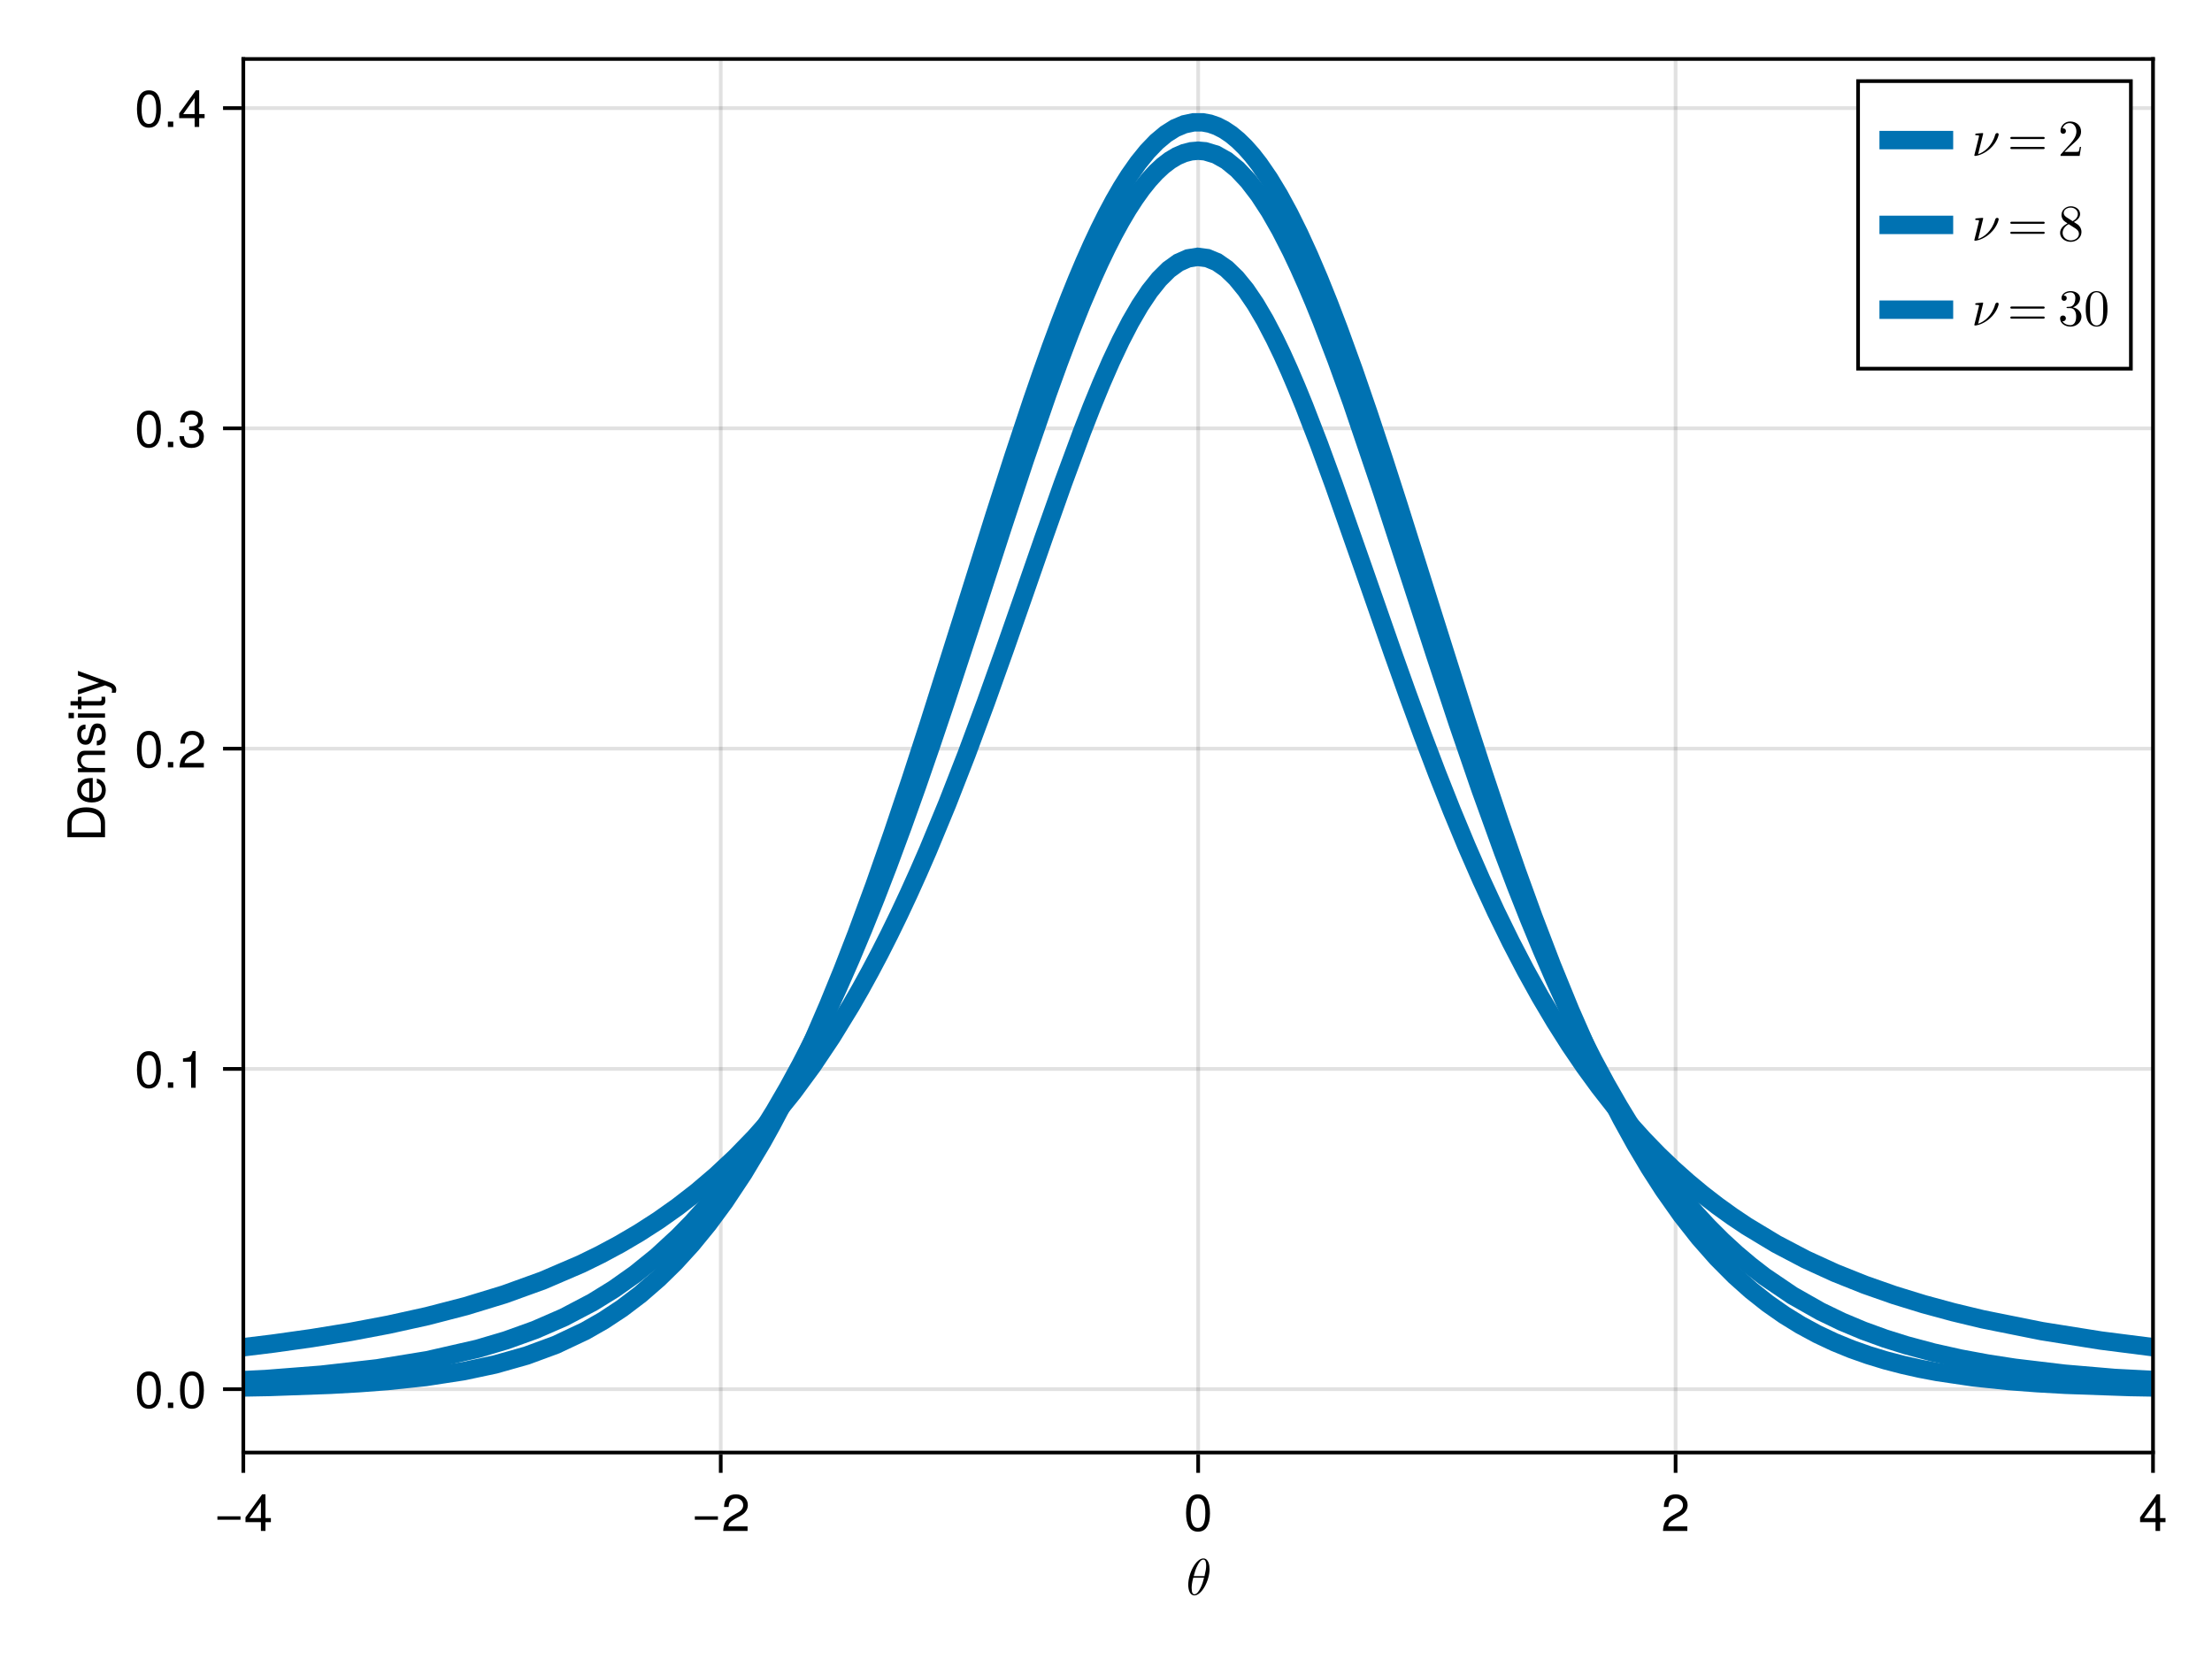 <?xml version="1.0" encoding="UTF-8"?>
<svg xmlns="http://www.w3.org/2000/svg" xmlns:xlink="http://www.w3.org/1999/xlink" width="600" height="450" viewBox="0 0 600 450">
<defs>
<g>
<g id="glyph-0-0-d697e5e2">
<path d="M 6.375 -7 C 6.375 -7.922 6.125 -9.875 4.688 -9.875 C 2.75 -9.875 0.594 -5.922 0.594 -2.719 C 0.594 -1.406 1 0.156 2.266 0.156 C 4.234 0.156 6.375 -3.859 6.375 -7 Z M 5.453 -7.875 C 5.453 -7.188 5.328 -6.469 5 -5.078 L 2.078 -5.078 C 2.312 -5.984 2.594 -7.094 3.156 -8.094 C 3.531 -8.781 4.047 -9.562 4.672 -9.562 C 5.359 -9.562 5.453 -8.672 5.453 -7.875 Z M 4.875 -4.641 C 4.719 -3.984 4.422 -2.797 3.891 -1.797 C 3.406 -0.844 2.875 -0.156 2.266 -0.156 C 1.812 -0.156 1.516 -0.562 1.516 -1.859 C 1.516 -2.453 1.594 -3.266 1.953 -4.641 Z M 4.875 -4.641 "/>
</g>
<g id="glyph-1-0-d697e5e2">
<path d="M 7.219 -3.031 C 7.219 -3.031 0.953 -3.031 0.953 -3.031 C 0.953 -3.031 0.953 -3.969 0.953 -3.969 C 0.953 -3.969 7.219 -3.969 7.219 -3.969 C 7.219 -3.969 7.219 -3.031 7.219 -3.031 Z M 7.219 -3.031 "/>
</g>
<g id="glyph-2-0-d697e5e2">
<path d="M 7.281 -2.375 C 7.281 -2.375 5.812 -2.375 5.812 -2.375 C 5.812 -2.375 5.812 0 5.812 0 C 5.812 0 4.578 0 4.578 0 C 4.578 0 4.578 -2.375 4.578 -2.375 C 4.578 -2.375 0.391 -2.375 0.391 -2.375 C 0.391 -2.375 0.391 -3.688 0.391 -3.688 C 0.391 -3.688 4.906 -9.922 4.906 -9.922 C 4.906 -9.922 5.812 -9.922 5.812 -9.922 C 5.812 -9.922 5.812 -3.484 5.812 -3.484 C 5.812 -3.484 7.281 -3.484 7.281 -3.484 C 7.281 -3.484 7.281 -2.375 7.281 -2.375 Z M 4.578 -3.484 C 4.578 -3.484 4.578 -7.828 4.578 -7.828 C 4.578 -7.828 1.469 -3.484 1.469 -3.484 C 1.469 -3.484 4.578 -3.484 4.578 -3.484 Z M 4.578 -3.484 "/>
</g>
<g id="glyph-2-1-d697e5e2">
<path d="M 7.156 -7.016 C 7.156 -5.797 6.438 -4.766 5.047 -4.016 C 5.047 -4.016 3.656 -3.266 3.656 -3.266 C 2.438 -2.547 1.984 -2.031 1.859 -1.219 C 1.859 -1.219 7.078 -1.219 7.078 -1.219 C 7.078 -1.219 7.078 0 7.078 0 C 7.078 0 0.469 0 0.469 0 C 0.594 -2.188 1.188 -3.125 3.266 -4.297 C 3.266 -4.297 4.547 -5.031 4.547 -5.031 C 5.438 -5.531 5.891 -6.203 5.891 -6.984 C 5.891 -8.047 5.047 -8.844 3.938 -8.844 C 2.719 -8.844 2.031 -8.141 1.938 -6.484 C 1.938 -6.484 0.703 -6.484 0.703 -6.484 C 0.766 -8.891 1.953 -9.922 3.969 -9.922 C 5.859 -9.922 7.156 -8.688 7.156 -7.016 Z M 7.156 -7.016 "/>
</g>
<g id="glyph-3-0-d697e5e2">
<path d="M 7.219 -3.031 C 7.219 -3.031 0.953 -3.031 0.953 -3.031 C 0.953 -3.031 0.953 -3.969 0.953 -3.969 C 0.953 -3.969 7.219 -3.969 7.219 -3.969 C 7.219 -3.969 7.219 -3.031 7.219 -3.031 Z M 7.219 -3.031 "/>
</g>
<g id="glyph-3-1-d697e5e2">
<path d="M 7.094 -4.781 C 7.094 -1.516 5.953 0.203 3.844 0.203 C 1.719 0.203 0.609 -1.516 0.609 -4.859 C 0.609 -8.188 1.703 -9.922 3.844 -9.922 C 6 -9.922 7.094 -8.219 7.094 -4.781 Z M 5.844 -4.891 C 5.844 -7.547 5.188 -8.828 3.844 -8.828 C 2.516 -8.828 1.859 -7.562 1.859 -4.844 C 1.859 -2.125 2.516 -0.812 3.828 -0.812 C 5.188 -0.812 5.844 -2.078 5.844 -4.891 Z M 5.844 -4.891 "/>
</g>
<g id="glyph-3-2-d697e5e2">
<path d="M 7.156 -7.016 C 7.156 -5.797 6.438 -4.766 5.047 -4.016 C 5.047 -4.016 3.656 -3.266 3.656 -3.266 C 2.438 -2.547 1.984 -2.031 1.859 -1.219 C 1.859 -1.219 7.078 -1.219 7.078 -1.219 C 7.078 -1.219 7.078 0 7.078 0 C 7.078 0 0.469 0 0.469 0 C 0.594 -2.188 1.188 -3.125 3.266 -4.297 C 3.266 -4.297 4.547 -5.031 4.547 -5.031 C 5.438 -5.531 5.891 -6.203 5.891 -6.984 C 5.891 -8.047 5.047 -8.844 3.938 -8.844 C 2.719 -8.844 2.031 -8.141 1.938 -6.484 C 1.938 -6.484 0.703 -6.484 0.703 -6.484 C 0.766 -8.891 1.953 -9.922 3.969 -9.922 C 5.859 -9.922 7.156 -8.688 7.156 -7.016 Z M 7.156 -7.016 "/>
</g>
<g id="glyph-4-0-d697e5e2">
<path d="M 7.281 -2.375 C 7.281 -2.375 5.812 -2.375 5.812 -2.375 C 5.812 -2.375 5.812 0 5.812 0 C 5.812 0 4.578 0 4.578 0 C 4.578 0 4.578 -2.375 4.578 -2.375 C 4.578 -2.375 0.391 -2.375 0.391 -2.375 C 0.391 -2.375 0.391 -3.688 0.391 -3.688 C 0.391 -3.688 4.906 -9.922 4.906 -9.922 C 4.906 -9.922 5.812 -9.922 5.812 -9.922 C 5.812 -9.922 5.812 -3.484 5.812 -3.484 C 5.812 -3.484 7.281 -3.484 7.281 -3.484 C 7.281 -3.484 7.281 -2.375 7.281 -2.375 Z M 4.578 -3.484 C 4.578 -3.484 4.578 -7.828 4.578 -7.828 C 4.578 -7.828 1.469 -3.484 1.469 -3.484 C 1.469 -3.484 4.578 -3.484 4.578 -3.484 Z M 4.578 -3.484 "/>
</g>
<g id="glyph-5-0-d697e5e2">
<path d="M -5.109 -9.344 C -1.938 -9.344 0 -7.75 0 -5.188 C 0 -5.188 0 -1.25 0 -1.25 C 0 -1.25 -10.203 -1.25 -10.203 -1.25 C -10.203 -1.25 -10.203 -5.188 -10.203 -5.188 C -10.203 -7.766 -8.281 -9.344 -5.109 -9.344 Z M -5.094 -8.031 C -7.703 -8.031 -9.062 -6.969 -9.062 -4.953 C -9.062 -4.953 -9.062 -2.547 -9.062 -2.547 C -9.062 -2.547 -1.141 -2.547 -1.141 -2.547 C -1.141 -2.547 -1.141 -4.953 -1.141 -4.953 C -1.141 -6.969 -2.516 -8.031 -5.094 -8.031 Z M -5.094 -8.031 "/>
</g>
<g id="glyph-6-0-d697e5e2">
<path d="M -3.328 -7.188 C -3.328 -7.188 -3.328 -1.781 -3.328 -1.781 C -1.656 -1.812 -0.875 -2.719 -0.875 -3.938 C -0.875 -4.875 -1.266 -5.531 -2.219 -5.859 C -2.219 -5.859 -2.219 -7.031 -2.219 -7.031 C -0.734 -6.734 0.203 -5.578 0.203 -3.891 C 0.203 -1.828 -1.219 -0.562 -3.625 -0.562 C -6.031 -0.562 -7.547 -1.875 -7.547 -3.922 C -7.547 -5.297 -6.812 -6.406 -5.609 -6.891 C -5.062 -7.094 -4.391 -7.188 -3.328 -7.188 Z M -4.375 -5.938 C -5.516 -5.938 -6.469 -5.047 -6.469 -3.906 C -6.469 -2.734 -5.594 -1.906 -4.281 -1.812 C -4.281 -1.812 -4.281 -5.922 -4.281 -5.922 C -4.312 -5.938 -4.375 -5.938 -4.375 -5.938 Z M -4.375 -5.938 "/>
</g>
<g id="glyph-7-0-d697e5e2">
<path d="M 0 -6.812 C 0 -6.812 0 -5.656 0 -5.656 C 0 -5.656 -5.078 -5.656 -5.078 -5.656 C -5.969 -5.656 -6.531 -5.062 -6.531 -4.141 C -6.531 -2.953 -5.547 -2.141 -4.047 -2.141 C -4.047 -2.141 0 -2.141 0 -2.141 C 0 -2.141 0 -0.984 0 -0.984 C 0 -0.984 -7.344 -0.984 -7.344 -0.984 C -7.344 -0.984 -7.344 -2.062 -7.344 -2.062 C -7.344 -2.062 -6.109 -2.062 -6.109 -2.062 C -7.125 -2.703 -7.547 -3.406 -7.547 -4.5 C -7.547 -5.906 -6.766 -6.812 -5.547 -6.812 C -5.547 -6.812 0 -6.812 0 -6.812 Z M 0 -6.812 "/>
</g>
<g id="glyph-8-0-d697e5e2">
<path d="M -2.062 -6.422 C -0.641 -6.422 0.203 -5.25 0.203 -3.406 C 0.203 -1.484 -0.547 -0.531 -2.234 -0.469 C -2.234 -0.469 -2.234 -1.703 -2.234 -1.703 C -1.125 -1.859 -0.875 -2.453 -0.875 -3.5 C -0.875 -4.516 -1.281 -5.203 -1.953 -5.203 C -2.484 -5.203 -2.734 -4.891 -2.922 -4.078 C -2.922 -4.078 -3.188 -2.984 -3.188 -2.984 C -3.609 -1.25 -4.156 -0.656 -5.312 -0.656 C -6.656 -0.656 -7.547 -1.766 -7.547 -3.469 C -7.547 -5.172 -6.734 -6.125 -5.297 -6.125 C -5.297 -6.125 -5.297 -4.906 -5.297 -4.906 C -6.062 -4.875 -6.469 -4.375 -6.469 -3.438 C -6.469 -2.484 -6.031 -1.875 -5.359 -1.875 C -4.844 -1.875 -4.531 -2.281 -4.312 -3.234 C -4.312 -3.234 -4.047 -4.359 -4.047 -4.359 C -3.703 -5.812 -3.156 -6.422 -2.062 -6.422 Z M -2.062 -6.422 "/>
</g>
<g id="glyph-8-1-d697e5e2">
<path d="M 0 -3.562 C 0.062 -3.156 0.094 -2.891 0.094 -2.609 C 0.094 -1.688 -0.328 -1.188 -1.062 -1.188 C -1.062 -1.188 -6.391 -1.188 -6.391 -1.188 C -6.391 -1.188 -6.391 -0.203 -6.391 -0.203 C -6.391 -0.203 -7.344 -0.203 -7.344 -0.203 C -7.344 -0.203 -7.344 -1.188 -7.344 -1.188 C -7.344 -1.188 -9.359 -1.188 -9.359 -1.188 C -9.359 -1.188 -9.359 -2.359 -9.359 -2.359 C -9.359 -2.359 -7.344 -2.359 -7.344 -2.359 C -7.344 -2.359 -7.344 -3.562 -7.344 -3.562 C -7.344 -3.562 -6.391 -3.562 -6.391 -3.562 C -6.391 -3.562 -6.391 -2.359 -6.391 -2.359 C -6.391 -2.359 -1.578 -2.359 -1.578 -2.359 C -1.062 -2.359 -0.922 -2.484 -0.922 -3 C -0.922 -3.219 -0.938 -3.406 -0.984 -3.562 C -0.984 -3.562 0 -3.562 0 -3.562 Z M 0 -3.562 "/>
</g>
<g id="glyph-8-2-d697e5e2">
<path d="M -7.344 -6.688 C -7.344 -6.688 1.547 -3.438 1.547 -3.438 C 2.594 -3.031 3.047 -2.359 3.047 -1.547 C 3.047 -1.234 3 -1 2.875 -0.75 C 2.875 -0.75 1.812 -0.75 1.812 -0.75 C 1.875 -1.016 1.906 -1.203 1.906 -1.375 C 1.906 -1.875 1.703 -2.109 1.188 -2.312 C 1.188 -2.312 0.031 -2.766 0.031 -2.766 C 0.031 -2.766 -7.344 -0.281 -7.344 -0.281 C -7.344 -0.281 -7.344 -1.531 -7.344 -1.531 C -7.344 -1.531 -1.625 -3.406 -1.625 -3.406 C -1.625 -3.406 -7.344 -5.438 -7.344 -5.438 C -7.344 -5.438 -7.344 -6.688 -7.344 -6.688 Z M -7.344 -6.688 "/>
</g>
<g id="glyph-9-0-d697e5e2">
<path d="M 0 -2.141 C 0 -2.141 0 -0.984 0 -0.984 C 0 -0.984 -7.344 -0.984 -7.344 -0.984 C -7.344 -0.984 -7.344 -2.141 -7.344 -2.141 C -7.344 -2.141 0 -2.141 0 -2.141 Z M -8.438 -2.297 C -8.438 -2.297 -8.438 -0.844 -8.438 -0.844 C -8.438 -0.844 -9.891 -0.844 -9.891 -0.844 C -9.891 -0.844 -9.891 -2.297 -9.891 -2.297 C -9.891 -2.297 -8.438 -2.297 -8.438 -2.297 Z M -8.438 -2.297 "/>
</g>
<g id="glyph-10-0-d697e5e2">
<path d="M 7.094 -4.781 C 7.094 -1.516 5.953 0.203 3.844 0.203 C 1.719 0.203 0.609 -1.516 0.609 -4.859 C 0.609 -8.188 1.703 -9.922 3.844 -9.922 C 6 -9.922 7.094 -8.219 7.094 -4.781 Z M 5.844 -4.891 C 5.844 -7.547 5.188 -8.828 3.844 -8.828 C 2.516 -8.828 1.859 -7.562 1.859 -4.844 C 1.859 -2.125 2.516 -0.812 3.828 -0.812 C 5.188 -0.812 5.844 -2.078 5.844 -4.891 Z M 5.844 -4.891 "/>
</g>
<g id="glyph-10-1-d697e5e2">
<path d="M 2.672 0 C 2.672 0 1.219 0 1.219 0 C 1.219 0 1.219 -1.453 1.219 -1.453 C 1.219 -1.453 2.672 -1.453 2.672 -1.453 C 2.672 -1.453 2.672 0 2.672 0 Z M 2.672 0 "/>
</g>
<g id="glyph-11-0-d697e5e2">
<path d="M 7.094 -4.781 C 7.094 -1.516 5.953 0.203 3.844 0.203 C 1.719 0.203 0.609 -1.516 0.609 -4.859 C 0.609 -8.188 1.703 -9.922 3.844 -9.922 C 6 -9.922 7.094 -8.219 7.094 -4.781 Z M 5.844 -4.891 C 5.844 -7.547 5.188 -8.828 3.844 -8.828 C 2.516 -8.828 1.859 -7.562 1.859 -4.844 C 1.859 -2.125 2.516 -0.812 3.828 -0.812 C 5.188 -0.812 5.844 -2.078 5.844 -4.891 Z M 5.844 -4.891 "/>
</g>
<g id="glyph-11-1-d697e5e2">
<path d="M 4.859 0 C 4.859 0 3.625 0 3.625 0 C 3.625 0 3.625 -7.062 3.625 -7.062 C 3.625 -7.062 1.422 -7.062 1.422 -7.062 C 1.422 -7.062 1.422 -7.953 1.422 -7.953 C 3.328 -8.188 3.609 -8.406 4.047 -9.922 C 4.047 -9.922 4.859 -9.922 4.859 -9.922 C 4.859 -9.922 4.859 0 4.859 0 Z M 4.859 0 "/>
</g>
<g id="glyph-11-2-d697e5e2">
<path d="M 7.156 -7.016 C 7.156 -5.797 6.438 -4.766 5.047 -4.016 C 5.047 -4.016 3.656 -3.266 3.656 -3.266 C 2.438 -2.547 1.984 -2.031 1.859 -1.219 C 1.859 -1.219 7.078 -1.219 7.078 -1.219 C 7.078 -1.219 7.078 0 7.078 0 C 7.078 0 0.469 0 0.469 0 C 0.594 -2.188 1.188 -3.125 3.266 -4.297 C 3.266 -4.297 4.547 -5.031 4.547 -5.031 C 5.438 -5.531 5.891 -6.203 5.891 -6.984 C 5.891 -8.047 5.047 -8.844 3.938 -8.844 C 2.719 -8.844 2.031 -8.141 1.938 -6.484 C 1.938 -6.484 0.703 -6.484 0.703 -6.484 C 0.766 -8.891 1.953 -9.922 3.969 -9.922 C 5.859 -9.922 7.156 -8.688 7.156 -7.016 Z M 7.156 -7.016 "/>
</g>
<g id="glyph-11-3-d697e5e2">
<path d="M 7.078 -2.891 C 7.078 -1.016 5.766 0.203 3.719 0.203 C 1.688 0.203 0.609 -0.781 0.453 -3 C 0.453 -3 1.688 -3 1.688 -3 C 1.766 -1.547 2.422 -0.875 3.766 -0.875 C 5.047 -0.875 5.828 -1.625 5.828 -2.875 C 5.828 -3.969 5.125 -4.625 3.766 -4.625 C 3.766 -4.625 3.094 -4.625 3.094 -4.625 C 3.094 -4.625 3.094 -5.656 3.094 -5.656 C 5.062 -5.656 5.531 -6.094 5.531 -7.156 C 5.531 -8.203 4.875 -8.844 3.781 -8.844 C 2.516 -8.844 1.922 -8.188 1.891 -6.719 C 1.891 -6.719 0.656 -6.719 0.656 -6.719 C 0.703 -8.828 1.766 -9.922 3.766 -9.922 C 5.656 -9.922 6.797 -8.906 6.797 -7.203 C 6.797 -6.203 6.328 -5.562 5.406 -5.188 C 6.594 -4.781 7.078 -4.094 7.078 -2.891 Z M 7.078 -2.891 "/>
</g>
<g id="glyph-12-0-d697e5e2">
<path d="M 7.094 -4.781 C 7.094 -1.516 5.953 0.203 3.844 0.203 C 1.719 0.203 0.609 -1.516 0.609 -4.859 C 0.609 -8.188 1.703 -9.922 3.844 -9.922 C 6 -9.922 7.094 -8.219 7.094 -4.781 Z M 5.844 -4.891 C 5.844 -7.547 5.188 -8.828 3.844 -8.828 C 2.516 -8.828 1.859 -7.562 1.859 -4.844 C 1.859 -2.125 2.516 -0.812 3.828 -0.812 C 5.188 -0.812 5.844 -2.078 5.844 -4.891 Z M 5.844 -4.891 "/>
</g>
<g id="glyph-12-1-d697e5e2">
<path d="M 2.672 0 C 2.672 0 1.219 0 1.219 0 C 1.219 0 1.219 -1.453 1.219 -1.453 C 1.219 -1.453 2.672 -1.453 2.672 -1.453 C 2.672 -1.453 2.672 0 2.672 0 Z M 2.672 0 "/>
</g>
<g id="glyph-13-0-d697e5e2">
<path d="M 7.281 -2.375 C 7.281 -2.375 5.812 -2.375 5.812 -2.375 C 5.812 -2.375 5.812 0 5.812 0 C 5.812 0 4.578 0 4.578 0 C 4.578 0 4.578 -2.375 4.578 -2.375 C 4.578 -2.375 0.391 -2.375 0.391 -2.375 C 0.391 -2.375 0.391 -3.688 0.391 -3.688 C 0.391 -3.688 4.906 -9.922 4.906 -9.922 C 4.906 -9.922 5.812 -9.922 5.812 -9.922 C 5.812 -9.922 5.812 -3.484 5.812 -3.484 C 5.812 -3.484 7.281 -3.484 7.281 -3.484 C 7.281 -3.484 7.281 -2.375 7.281 -2.375 Z M 4.578 -3.484 C 4.578 -3.484 4.578 -7.828 4.578 -7.828 C 4.578 -7.828 1.469 -3.484 1.469 -3.484 C 1.469 -3.484 4.578 -3.484 4.578 -3.484 Z M 4.578 -3.484 "/>
</g>
<g id="glyph-14-0-d697e5e2">
<path d="M 7.344 -5.812 C 7.344 -6.047 7.172 -6.188 6.938 -6.188 C 6.812 -6.188 6.5 -6.125 6.391 -5.719 C 5.484 -2.547 3.359 -0.984 1.766 -0.469 L 3.141 -6.031 C 3.141 -6.031 3.141 -6.188 2.953 -6.188 C 2.625 -6.188 1.609 -6.078 1.25 -6.047 C 1.141 -6.031 0.984 -6.016 0.984 -5.766 C 0.984 -5.594 1.109 -5.594 1.312 -5.594 C 1.984 -5.594 2.016 -5.5 2.016 -5.359 C 2.016 -5.266 1.844 -4.609 1.75 -4.234 L 0.734 -0.172 C 0.734 -0.016 0.875 0 0.969 0 L 1.156 0 C 2.141 -0.172 3.672 -0.719 5.109 -2.062 C 6.953 -3.781 7.344 -5.688 7.344 -5.812 Z M 7.344 -5.812 "/>
</g>
<g id="glyph-15-0-d697e5e2">
<path d="M 10.109 -4.859 C 10.109 -5.016 9.984 -5.141 9.828 -5.141 L 1.062 -5.141 C 0.906 -5.141 0.781 -5.016 0.781 -4.859 C 0.781 -4.703 0.906 -4.578 1.062 -4.578 L 9.828 -4.578 C 9.984 -4.578 10.109 -4.703 10.109 -4.859 Z M 10.109 -2.141 C 10.109 -2.297 9.984 -2.422 9.828 -2.422 L 1.062 -2.422 C 0.906 -2.422 0.781 -2.297 0.781 -2.141 C 0.781 -1.984 0.906 -1.859 1.062 -1.859 L 9.828 -1.859 C 9.984 -1.859 10.109 -1.984 10.109 -2.141 Z M 10.109 -2.141 "/>
</g>
<g id="glyph-16-0-d697e5e2">
<path d="M 6.281 -2.438 L 5.938 -2.438 C 5.859 -2.016 5.766 -1.406 5.625 -1.188 C 5.531 -1.078 4.609 -1.078 4.297 -1.078 L 1.781 -1.078 L 3.266 -2.516 C 5.453 -4.453 6.281 -5.203 6.281 -6.609 C 6.281 -8.203 5.031 -9.328 3.312 -9.328 C 1.734 -9.328 0.703 -8.031 0.703 -6.797 C 0.703 -6 1.406 -6 1.438 -6 C 1.688 -6 2.172 -6.172 2.172 -6.75 C 2.172 -7.109 1.922 -7.469 1.422 -7.469 C 1.312 -7.469 1.281 -7.469 1.25 -7.469 C 1.562 -8.375 2.328 -8.891 3.141 -8.891 C 4.406 -8.891 5.016 -7.75 5.016 -6.609 C 5.016 -5.484 4.312 -4.375 3.547 -3.516 L 0.859 -0.516 C 0.703 -0.359 0.703 -0.344 0.703 0 L 5.891 0 Z M 6.281 -2.438 "/>
</g>
<g id="glyph-17-0-d697e5e2">
<path d="M 7.344 -5.812 C 7.344 -6.047 7.172 -6.188 6.938 -6.188 C 6.812 -6.188 6.5 -6.125 6.391 -5.719 C 5.484 -2.547 3.359 -0.984 1.766 -0.469 L 3.141 -6.031 C 3.141 -6.031 3.141 -6.188 2.953 -6.188 C 2.625 -6.188 1.609 -6.078 1.25 -6.047 C 1.141 -6.031 0.984 -6.016 0.984 -5.766 C 0.984 -5.594 1.109 -5.594 1.312 -5.594 C 1.984 -5.594 2.016 -5.5 2.016 -5.359 C 2.016 -5.266 1.844 -4.609 1.75 -4.234 L 0.734 -0.172 C 0.734 -0.016 0.875 0 0.969 0 L 1.156 0 C 2.141 -0.172 3.672 -0.719 5.109 -2.062 C 6.953 -3.781 7.344 -5.688 7.344 -5.812 Z M 7.344 -5.812 "/>
</g>
<g id="glyph-18-0-d697e5e2">
<path d="M 10.109 -4.859 C 10.109 -5.016 9.984 -5.141 9.828 -5.141 L 1.062 -5.141 C 0.906 -5.141 0.781 -5.016 0.781 -4.859 C 0.781 -4.703 0.906 -4.578 1.062 -4.578 L 9.828 -4.578 C 9.984 -4.578 10.109 -4.703 10.109 -4.859 Z M 10.109 -2.141 C 10.109 -2.297 9.984 -2.422 9.828 -2.422 L 1.062 -2.422 C 0.906 -2.422 0.781 -2.297 0.781 -2.141 C 0.781 -1.984 0.906 -1.859 1.062 -1.859 L 9.828 -1.859 C 9.984 -1.859 10.109 -1.984 10.109 -2.141 Z M 10.109 -2.141 "/>
</g>
<g id="glyph-19-0-d697e5e2">
<path d="M 6.391 -2.359 C 6.391 -2.859 6.25 -3.484 5.719 -4.078 C 5.453 -4.375 5.219 -4.516 4.328 -5.062 C 5.328 -5.594 6.016 -6.312 6.016 -7.234 C 6.016 -8.531 4.781 -9.328 3.5 -9.328 C 2.094 -9.328 0.969 -8.281 0.969 -6.984 C 0.969 -6.734 1 -6.109 1.578 -5.453 C 1.734 -5.281 2.25 -4.922 2.609 -4.688 C 1.797 -4.281 0.594 -3.5 0.594 -2.109 C 0.594 -0.625 2.016 0.312 3.484 0.312 C 5.062 0.312 6.391 -0.859 6.391 -2.359 Z M 5.406 -7.234 C 5.406 -6.438 4.859 -5.766 4.016 -5.281 L 2.281 -6.391 C 1.641 -6.812 1.578 -7.297 1.578 -7.531 C 1.578 -8.391 2.484 -8.969 3.484 -8.969 C 4.516 -8.969 5.406 -8.25 5.406 -7.234 Z M 5.703 -1.844 C 5.703 -0.812 4.641 -0.078 3.5 -0.078 C 2.297 -0.078 1.281 -0.953 1.281 -2.109 C 1.281 -2.922 1.734 -3.828 2.922 -4.484 L 4.641 -3.391 C 5.047 -3.125 5.703 -2.703 5.703 -1.844 Z M 5.703 -1.844 "/>
</g>
<g id="glyph-20-0-d697e5e2">
<path d="M 7.344 -5.812 C 7.344 -6.047 7.172 -6.188 6.938 -6.188 C 6.812 -6.188 6.5 -6.125 6.391 -5.719 C 5.484 -2.547 3.359 -0.984 1.766 -0.469 L 3.141 -6.031 C 3.141 -6.031 3.141 -6.188 2.953 -6.188 C 2.625 -6.188 1.609 -6.078 1.25 -6.047 C 1.141 -6.031 0.984 -6.016 0.984 -5.766 C 0.984 -5.594 1.109 -5.594 1.312 -5.594 C 1.984 -5.594 2.016 -5.5 2.016 -5.359 C 2.016 -5.266 1.844 -4.609 1.75 -4.234 L 0.734 -0.172 C 0.734 -0.016 0.875 0 0.969 0 L 1.156 0 C 2.141 -0.172 3.672 -0.719 5.109 -2.062 C 6.953 -3.781 7.344 -5.688 7.344 -5.812 Z M 7.344 -5.812 "/>
</g>
<g id="glyph-21-0-d697e5e2">
<path d="M 10.109 -4.859 C 10.109 -5.016 9.984 -5.141 9.828 -5.141 L 1.062 -5.141 C 0.906 -5.141 0.781 -5.016 0.781 -4.859 C 0.781 -4.703 0.906 -4.578 1.062 -4.578 L 9.828 -4.578 C 9.984 -4.578 10.109 -4.703 10.109 -4.859 Z M 10.109 -2.141 C 10.109 -2.297 9.984 -2.422 9.828 -2.422 L 1.062 -2.422 C 0.906 -2.422 0.781 -2.297 0.781 -2.141 C 0.781 -1.984 0.906 -1.859 1.062 -1.859 L 9.828 -1.859 C 9.984 -1.859 10.109 -1.984 10.109 -2.141 Z M 10.109 -2.141 "/>
</g>
<g id="glyph-21-1-d697e5e2">
<path d="M 6.438 -4.484 C 6.438 -5.594 6.375 -6.719 5.875 -7.75 C 5.234 -9.094 4.094 -9.328 3.5 -9.328 C 2.656 -9.328 1.641 -8.953 1.062 -7.656 C 0.609 -6.688 0.547 -5.594 0.547 -4.484 C 0.547 -3.438 0.609 -2.172 1.172 -1.109 C 1.781 0.031 2.797 0.312 3.484 0.312 C 4.234 0.312 5.312 0.016 5.922 -1.312 C 6.375 -2.281 6.438 -3.375 6.438 -4.484 Z M 5.281 -4.641 C 5.281 -3.594 5.281 -2.641 5.125 -1.75 C 4.906 -0.422 4.109 0 3.484 0 C 2.938 0 2.109 -0.344 1.859 -1.688 C 1.703 -2.531 1.703 -3.828 1.703 -4.641 C 1.703 -5.547 1.703 -6.469 1.812 -7.219 C 2.094 -8.891 3.141 -9.016 3.484 -9.016 C 3.953 -9.016 4.875 -8.766 5.141 -7.375 C 5.281 -6.594 5.281 -5.531 5.281 -4.641 Z M 5.281 -4.641 "/>
</g>
<g id="glyph-22-0-d697e5e2">
<path d="M 6.391 -2.391 C 6.391 -3.547 5.516 -4.641 4.062 -4.922 C 5.203 -5.312 6.016 -6.281 6.016 -7.391 C 6.016 -8.547 4.781 -9.328 3.438 -9.328 C 2.031 -9.328 0.969 -8.484 0.969 -7.422 C 0.969 -6.953 1.281 -6.688 1.688 -6.688 C 2.109 -6.688 2.391 -7 2.391 -7.406 C 2.391 -8.109 1.734 -8.109 1.531 -8.109 C 1.953 -8.797 2.891 -8.969 3.391 -8.969 C 3.969 -8.969 4.734 -8.672 4.734 -7.406 C 4.734 -7.234 4.703 -6.422 4.344 -5.812 C 3.922 -5.141 3.438 -5.094 3.094 -5.078 C 2.984 -5.062 2.641 -5.047 2.547 -5.047 C 2.438 -5.031 2.344 -5.016 2.344 -4.875 C 2.344 -4.719 2.438 -4.719 2.672 -4.719 L 3.297 -4.719 C 4.438 -4.719 4.953 -3.766 4.953 -2.391 C 4.953 -0.484 3.984 -0.078 3.375 -0.078 C 2.766 -0.078 1.719 -0.328 1.234 -1.141 C 1.719 -1.078 2.156 -1.391 2.156 -1.922 C 2.156 -2.422 1.781 -2.703 1.375 -2.703 C 1.031 -2.703 0.594 -2.5 0.594 -1.891 C 0.594 -0.609 1.891 0.312 3.422 0.312 C 5.125 0.312 6.391 -0.969 6.391 -2.391 Z M 6.391 -2.391 "/>
</g>
</g>
<clipPath id="clip-0-d697e5e2">
<path clip-rule="nonzero" d="M 66 55 L 584 55 L 584 380 L 66 380 Z M 66 55 "/>
</clipPath>
<clipPath id="clip-1-d697e5e2">
<path clip-rule="nonzero" d="M 66 26 L 584 26 L 584 389 L 66 389 Z M 66 26 "/>
</clipPath>
<clipPath id="clip-2-d697e5e2">
<path clip-rule="nonzero" d="M 66 19 L 584 19 L 584 391 L 66 391 Z M 66 19 "/>
</clipPath>
</defs>
<rect x="-60" y="-45" width="720" height="540" fill="rgb(100%, 100%, 100%)" fill-opacity="1"/>
<path fill-rule="nonzero" fill="rgb(100%, 100%, 100%)" fill-opacity="1" d="M 66 394 L 584 394 L 584 16 L 66 16 Z M 66 394 "/>
<path fill="none" stroke-width="1" stroke-linecap="butt" stroke-linejoin="miter" stroke="rgb(0%, 0%, 0%)" stroke-opacity="0.12" stroke-miterlimit="1.155" d="M 66 394 L 66 16 "/>
<path fill="none" stroke-width="1" stroke-linecap="butt" stroke-linejoin="miter" stroke="rgb(0%, 0%, 0%)" stroke-opacity="0.12" stroke-miterlimit="1.155" d="M 195.5 394 L 195.5 16 "/>
<path fill="none" stroke-width="1" stroke-linecap="butt" stroke-linejoin="miter" stroke="rgb(0%, 0%, 0%)" stroke-opacity="0.12" stroke-miterlimit="1.155" d="M 325 394 L 325 16 "/>
<path fill="none" stroke-width="1" stroke-linecap="butt" stroke-linejoin="miter" stroke="rgb(0%, 0%, 0%)" stroke-opacity="0.12" stroke-miterlimit="1.155" d="M 454.5 394 L 454.5 16 "/>
<path fill="none" stroke-width="1" stroke-linecap="butt" stroke-linejoin="miter" stroke="rgb(0%, 0%, 0%)" stroke-opacity="0.12" stroke-miterlimit="1.155" d="M 584 394 L 584 16 "/>
<path fill="none" stroke-width="1" stroke-linecap="butt" stroke-linejoin="miter" stroke="rgb(0%, 0%, 0%)" stroke-opacity="0.12" stroke-miterlimit="1.155" d="M 66 376.82 L 584 376.82 "/>
<path fill="none" stroke-width="1" stroke-linecap="butt" stroke-linejoin="miter" stroke="rgb(0%, 0%, 0%)" stroke-opacity="0.12" stroke-miterlimit="1.155" d="M 66 289.945 L 584 289.945 "/>
<path fill="none" stroke-width="1" stroke-linecap="butt" stroke-linejoin="miter" stroke="rgb(0%, 0%, 0%)" stroke-opacity="0.12" stroke-miterlimit="1.155" d="M 66 203.07 L 584 203.07 "/>
<path fill="none" stroke-width="1" stroke-linecap="butt" stroke-linejoin="miter" stroke="rgb(0%, 0%, 0%)" stroke-opacity="0.12" stroke-miterlimit="1.155" d="M 66 116.195 L 584 116.195 "/>
<path fill="none" stroke-width="1" stroke-linecap="butt" stroke-linejoin="miter" stroke="rgb(0%, 0%, 0%)" stroke-opacity="0.12" stroke-miterlimit="1.155" d="M 66 29.32 L 584 29.32 "/>
<g fill="rgb(0%, 0%, 0%)" fill-opacity="1">
<use xlink:href="#glyph-0-0-d697e5e2" x="321.717" y="432.594"/>
</g>
<g fill="rgb(0%, 0%, 0%)" fill-opacity="1">
<use xlink:href="#glyph-1-0-d697e5e2" x="58.02" y="415.258"/>
</g>
<g fill="rgb(0%, 0%, 0%)" fill-opacity="1">
<use xlink:href="#glyph-2-0-d697e5e2" x="66.196" y="415.258"/>
</g>
<g fill="rgb(0%, 0%, 0%)" fill-opacity="1">
<use xlink:href="#glyph-3-0-d697e5e2" x="187.52" y="415.258"/>
</g>
<g fill="rgb(0%, 0%, 0%)" fill-opacity="1">
<use xlink:href="#glyph-2-1-d697e5e2" x="195.696" y="415.258"/>
</g>
<g fill="rgb(0%, 0%, 0%)" fill-opacity="1">
<use xlink:href="#glyph-3-1-d697e5e2" x="321.108" y="415.258"/>
</g>
<g fill="rgb(0%, 0%, 0%)" fill-opacity="1">
<use xlink:href="#glyph-3-2-d697e5e2" x="450.608" y="415.258"/>
</g>
<g fill="rgb(0%, 0%, 0%)" fill-opacity="1">
<use xlink:href="#glyph-4-0-d697e5e2" x="580.108" y="415.258"/>
</g>
<g fill="rgb(0%, 0%, 0%)" fill-opacity="1">
<use xlink:href="#glyph-5-0-d697e5e2" x="28.488" y="228.338"/>
</g>
<g fill="rgb(0%, 0%, 0%)" fill-opacity="1">
<use xlink:href="#glyph-6-0-d697e5e2" x="28.488" y="218.23"/>
</g>
<g fill="rgb(0%, 0%, 0%)" fill-opacity="1">
<use xlink:href="#glyph-7-0-d697e5e2" x="28.488" y="210.446"/>
</g>
<g fill="rgb(0%, 0%, 0%)" fill-opacity="1">
<use xlink:href="#glyph-8-0-d697e5e2" x="28.488" y="202.662"/>
</g>
<g fill="rgb(0%, 0%, 0%)" fill-opacity="1">
<use xlink:href="#glyph-9-0-d697e5e2" x="28.488" y="195.662"/>
</g>
<g fill="rgb(0%, 0%, 0%)" fill-opacity="1">
<use xlink:href="#glyph-8-1-d697e5e2" x="28.488" y="192.554"/>
</g>
<g fill="rgb(0%, 0%, 0%)" fill-opacity="1">
<use xlink:href="#glyph-8-2-d697e5e2" x="28.488" y="188.662"/>
</g>
<g fill="rgb(0%, 0%, 0%)" fill-opacity="1">
<use xlink:href="#glyph-10-0-d697e5e2" x="36.54" y="381.924"/>
</g>
<g fill="rgb(0%, 0%, 0%)" fill-opacity="1">
<use xlink:href="#glyph-10-1-d697e5e2" x="44.324" y="381.924"/>
</g>
<g fill="rgb(0%, 0%, 0%)" fill-opacity="1">
<use xlink:href="#glyph-11-0-d697e5e2" x="48.216" y="381.924"/>
</g>
<g fill="rgb(0%, 0%, 0%)" fill-opacity="1">
<use xlink:href="#glyph-10-0-d697e5e2" x="36.54" y="295.049"/>
</g>
<g fill="rgb(0%, 0%, 0%)" fill-opacity="1">
<use xlink:href="#glyph-10-1-d697e5e2" x="44.324" y="295.049"/>
</g>
<g fill="rgb(0%, 0%, 0%)" fill-opacity="1">
<use xlink:href="#glyph-11-1-d697e5e2" x="48.216" y="295.049"/>
</g>
<g fill="rgb(0%, 0%, 0%)" fill-opacity="1">
<use xlink:href="#glyph-10-0-d697e5e2" x="36.54" y="208.174"/>
</g>
<g fill="rgb(0%, 0%, 0%)" fill-opacity="1">
<use xlink:href="#glyph-10-1-d697e5e2" x="44.324" y="208.174"/>
</g>
<g fill="rgb(0%, 0%, 0%)" fill-opacity="1">
<use xlink:href="#glyph-11-2-d697e5e2" x="48.216" y="208.174"/>
</g>
<g fill="rgb(0%, 0%, 0%)" fill-opacity="1">
<use xlink:href="#glyph-10-0-d697e5e2" x="36.54" y="121.299"/>
</g>
<g fill="rgb(0%, 0%, 0%)" fill-opacity="1">
<use xlink:href="#glyph-10-1-d697e5e2" x="44.324" y="121.299"/>
</g>
<g fill="rgb(0%, 0%, 0%)" fill-opacity="1">
<use xlink:href="#glyph-11-3-d697e5e2" x="48.216" y="121.299"/>
</g>
<g fill="rgb(0%, 0%, 0%)" fill-opacity="1">
<use xlink:href="#glyph-12-0-d697e5e2" x="36.54" y="34.425"/>
</g>
<g fill="rgb(0%, 0%, 0%)" fill-opacity="1">
<use xlink:href="#glyph-12-1-d697e5e2" x="44.324" y="34.425"/>
</g>
<g fill="rgb(0%, 0%, 0%)" fill-opacity="1">
<use xlink:href="#glyph-13-0-d697e5e2" x="48.216" y="34.425"/>
</g>
<g clip-path="url(#clip-0-d697e5e2)">
<path fill="none" stroke-width="5" stroke-linecap="butt" stroke-linejoin="miter" stroke="rgb(0%, 44.706%, 69.804%)" stroke-opacity="1" stroke-miterlimit="2" d="M 66 365.43 L 74.082 364.445 L 84.531 362.977 L 94.98 361.281 L 105.43 359.305 L 115.879 357 L 126.328 354.293 L 136.777 351.105 L 147.227 347.328 L 157.676 342.836 L 162.902 340.273 L 168.125 337.469 L 173.352 334.398 L 178.578 331.035 L 183.801 327.34 L 189.027 323.289 L 194.25 318.84 L 199.477 313.949 L 204.699 308.574 L 209.926 302.672 L 215.148 296.191 L 220.375 289.078 L 225.598 281.285 L 230.824 272.766 L 233.438 268.215 L 236.047 263.469 L 238.66 258.52 L 241.273 253.359 L 243.887 247.992 L 246.496 242.414 L 249.109 236.625 L 251.723 230.625 L 256.945 218.012 L 262.172 204.621 L 267.395 190.547 L 272.621 175.934 L 277.848 160.984 L 283.07 145.961 L 288.297 131.188 L 293.52 117.059 L 296.133 110.363 L 298.746 103.996 L 301.355 98.012 L 303.969 92.465 L 306.582 87.41 L 309.195 82.906 L 311.805 78.992 L 314.418 75.723 L 317.031 73.129 L 319.645 71.242 L 322.258 70.086 L 324.867 69.672 L 327.48 70.012 L 330.094 71.094 L 332.707 72.906 L 335.316 75.43 L 337.93 78.633 L 340.543 82.484 L 343.156 86.93 L 345.766 91.93 L 347.77 96.102 L 349.77 100.539 L 351.77 105.223 L 353.77 110.121 L 357.77 120.465 L 361.773 131.375 L 369.773 154.133 L 377.777 177.066 L 381.777 188.273 L 385.781 199.176 L 389.781 209.711 L 393.781 219.82 L 397.785 229.469 L 401.785 238.633 L 405.785 247.305 L 409.789 255.48 L 413.789 263.168 L 417.789 270.375 L 421.793 277.125 L 425.793 283.434 L 429.793 289.316 L 433.797 294.805 L 437.797 299.918 L 441.797 304.68 L 445.801 309.109 L 449.801 313.234 L 453.801 317.07 L 457.805 320.637 L 461.805 323.957 L 465.805 327.051 L 469.809 329.93 L 473.809 332.609 L 481.812 337.434 L 489.812 341.633 L 497.816 345.297 L 505.82 348.496 L 513.82 351.301 L 521.824 353.766 L 529.828 355.938 L 537.828 357.859 L 553.836 361.07 L 569.84 363.617 L 584 365.422 "/>
</g>
<g clip-path="url(#clip-1-d697e5e2)">
<path fill="none" stroke-width="5" stroke-linecap="butt" stroke-linejoin="miter" stroke="rgb(0%, 44.706%, 69.804%)" stroke-opacity="1" stroke-miterlimit="2" d="M 66 374.359 L 72.012 374.066 L 87.18 372.883 L 102.352 371.16 L 115.957 368.949 L 129.566 365.844 L 137.352 363.531 L 145.141 360.727 L 152.926 357.336 L 160.715 353.246 L 166.535 349.652 L 172.359 345.531 L 178.18 340.824 L 184 335.457 L 187.723 331.648 L 191.445 327.52 L 195.168 323.055 L 198.891 318.23 L 202.613 313.035 L 206.336 307.445 L 210.059 301.445 L 213.781 295.023 L 217.18 288.777 L 220.578 282.164 L 223.977 275.176 L 227.371 267.809 L 230.77 260.066 L 234.168 251.949 L 237.566 243.469 L 240.965 234.641 L 244.832 224.191 L 248.699 213.344 L 252.566 202.148 L 256.434 190.656 L 264.168 167.062 L 271.898 143.195 L 278.031 124.602 L 284.164 106.777 L 287.227 98.301 L 290.293 90.199 L 293.359 82.523 L 296.426 75.344 L 298.328 71.152 L 300.234 67.188 L 302.137 63.461 L 304.043 59.984 L 305.945 56.766 L 307.852 53.82 L 309.754 51.156 L 311.66 48.785 L 313.562 46.711 L 315.465 44.941 L 317.371 43.488 L 319.273 42.352 L 321.18 41.535 L 323.082 41.043 L 324.988 40.879 L 326.891 41.039 L 329.809 41.918 L 332.727 43.555 L 335.641 45.934 L 338.559 49.039 L 341.477 52.844 L 344.391 57.316 L 347.309 62.422 L 350.227 68.121 L 352.281 72.473 L 354.336 77.078 L 356.395 81.926 L 358.449 86.996 L 362.562 97.734 L 366.676 109.148 L 374.898 133.422 L 383.121 158.691 L 389.27 177.617 L 395.414 196.176 L 401.559 214.078 L 407.707 231.094 L 411.199 240.305 L 414.695 249.152 L 418.191 257.621 L 421.684 265.699 L 425.18 273.379 L 428.672 280.656 L 432.168 287.539 L 435.664 294.027 L 439.125 300.07 L 442.586 305.746 L 446.047 311.066 L 449.508 316.039 L 452.969 320.684 L 456.43 325.012 L 459.891 329.035 L 463.348 332.777 L 467.156 336.582 L 470.965 340.078 L 474.773 343.289 L 478.578 346.234 L 486.195 351.398 L 493.809 355.715 L 499.625 358.52 L 505.441 360.957 L 511.262 363.07 L 517.078 364.898 L 524.418 366.863 L 531.758 368.5 L 539.098 369.859 L 546.438 370.992 L 560.016 372.613 L 573.594 373.77 L 584 374.309 "/>
</g>
<g clip-path="url(#clip-2-d697e5e2)">
<path fill="none" stroke-width="5" stroke-linecap="butt" stroke-linejoin="miter" stroke="rgb(0%, 44.706%, 69.804%)" stroke-opacity="1" stroke-miterlimit="2" d="M 66 376.34 L 73.086 376.211 L 89.664 375.617 L 97.375 375.184 L 105.086 374.602 L 115.422 373.512 L 125.758 371.926 L 134.301 370.113 L 142.84 367.699 L 150.781 364.77 L 158.723 361.023 L 163.711 358.172 L 168.695 354.879 L 173.68 351.098 L 178.664 346.77 L 183.137 342.383 L 187.609 337.477 L 192.078 332.012 L 196.551 325.953 L 201.668 318.246 L 206.789 309.68 L 209.348 305.062 L 211.906 300.215 L 214.465 295.141 L 217.023 289.832 L 220.852 281.469 L 224.676 272.594 L 228.504 263.215 L 232.328 253.352 L 237.223 240.062 L 242.113 226.09 L 247.008 211.523 L 251.902 196.469 L 260.836 168.195 L 269.766 139.758 L 274.852 123.941 L 279.934 108.684 L 282.477 101.34 L 285.016 94.227 L 287.559 87.371 L 290.102 80.809 L 292.113 75.828 L 294.129 71.066 L 296.145 66.527 L 298.16 62.234 L 300.176 58.195 L 302.188 54.422 L 304.203 50.926 L 306.219 47.715 L 308.723 44.148 L 311.227 41.055 L 313.727 38.453 L 316.23 36.355 L 318.734 34.773 L 321.238 33.715 L 323.742 33.184 L 326.242 33.184 L 328.16 33.539 L 330.078 34.207 L 331.996 35.184 L 333.91 36.461 L 335.828 38.047 L 337.746 39.926 L 339.664 42.094 L 341.578 44.551 L 344.281 48.488 L 346.984 52.953 L 349.688 57.93 L 352.391 63.383 L 355.094 69.289 L 357.797 75.613 L 360.5 82.324 L 363.199 89.391 L 367.242 100.531 L 371.281 112.262 L 375.32 124.461 L 379.359 137.008 L 388.547 166.215 L 397.734 195.332 L 402.281 209.367 L 406.832 223 L 411.379 236.141 L 415.93 248.703 L 420.934 261.793 L 425.941 274.059 L 430.945 285.457 L 435.949 295.977 L 439.773 303.418 L 443.598 310.352 L 447.418 316.785 L 451.242 322.73 L 456.066 329.57 L 460.891 335.703 L 465.715 341.172 L 470.539 346.027 L 475 350.008 L 479.461 353.543 L 483.926 356.668 L 488.387 359.422 L 492.988 361.906 L 497.59 364.074 L 502.191 365.953 L 506.793 367.578 L 511.457 369 L 516.121 370.215 L 520.785 371.258 L 525.449 372.145 L 535.191 373.586 L 544.934 374.605 L 552.605 375.184 L 560.281 375.617 L 577.754 376.23 L 584 376.34 "/>
</g>
<path fill-rule="nonzero" fill="rgb(100%, 100%, 100%)" fill-opacity="1" stroke-width="1" stroke-linecap="butt" stroke-linejoin="miter" stroke="rgb(0%, 0%, 0%)" stroke-opacity="1" stroke-miterlimit="2" d="M 504 100 L 578 100 L 578 22 L 504 22 Z M 504 100 "/>
<path fill="none" stroke-width="1" stroke-linecap="butt" stroke-linejoin="miter" stroke="rgb(0%, 0%, 0%)" stroke-opacity="1" stroke-miterlimit="1.155" d="M 66 394.5 L 66 399.5 "/>
<path fill="none" stroke-width="1" stroke-linecap="butt" stroke-linejoin="miter" stroke="rgb(0%, 0%, 0%)" stroke-opacity="1" stroke-miterlimit="1.155" d="M 195.5 394.5 L 195.5 399.5 "/>
<path fill="none" stroke-width="1" stroke-linecap="butt" stroke-linejoin="miter" stroke="rgb(0%, 0%, 0%)" stroke-opacity="1" stroke-miterlimit="1.155" d="M 325 394.5 L 325 399.5 "/>
<path fill="none" stroke-width="1" stroke-linecap="butt" stroke-linejoin="miter" stroke="rgb(0%, 0%, 0%)" stroke-opacity="1" stroke-miterlimit="1.155" d="M 454.5 394.5 L 454.5 399.5 "/>
<path fill="none" stroke-width="1" stroke-linecap="butt" stroke-linejoin="miter" stroke="rgb(0%, 0%, 0%)" stroke-opacity="1" stroke-miterlimit="1.155" d="M 584 394.5 L 584 399.5 "/>
<path fill="none" stroke-width="1" stroke-linecap="butt" stroke-linejoin="miter" stroke="rgb(0%, 0%, 0%)" stroke-opacity="1" stroke-miterlimit="1.155" d="M 65.5 376.82 L 60.5 376.82 "/>
<path fill="none" stroke-width="1" stroke-linecap="butt" stroke-linejoin="miter" stroke="rgb(0%, 0%, 0%)" stroke-opacity="1" stroke-miterlimit="1.155" d="M 65.5 289.945 L 60.5 289.945 "/>
<path fill="none" stroke-width="1" stroke-linecap="butt" stroke-linejoin="miter" stroke="rgb(0%, 0%, 0%)" stroke-opacity="1" stroke-miterlimit="1.155" d="M 65.5 203.07 L 60.5 203.07 "/>
<path fill="none" stroke-width="1" stroke-linecap="butt" stroke-linejoin="miter" stroke="rgb(0%, 0%, 0%)" stroke-opacity="1" stroke-miterlimit="1.155" d="M 65.5 116.195 L 60.5 116.195 "/>
<path fill="none" stroke-width="1" stroke-linecap="butt" stroke-linejoin="miter" stroke="rgb(0%, 0%, 0%)" stroke-opacity="1" stroke-miterlimit="1.155" d="M 65.5 29.32 L 60.5 29.32 "/>
<path fill="none" stroke-width="5" stroke-linecap="butt" stroke-linejoin="miter" stroke="rgb(0%, 44.706%, 69.804%)" stroke-opacity="1" stroke-miterlimit="2" d="M 509.797 38 L 529.797 38 "/>
<path fill="none" stroke-width="5" stroke-linecap="butt" stroke-linejoin="miter" stroke="rgb(0%, 44.706%, 69.804%)" stroke-opacity="1" stroke-miterlimit="2" d="M 509.797 61 L 529.797 61 "/>
<path fill="none" stroke-width="5" stroke-linecap="butt" stroke-linejoin="miter" stroke="rgb(0%, 44.706%, 69.804%)" stroke-opacity="1" stroke-miterlimit="2" d="M 509.797 84 L 529.797 84 "/>
<g fill="rgb(0%, 0%, 0%)" fill-opacity="1">
<use xlink:href="#glyph-14-0-d697e5e2" x="534.796" y="42.284"/>
</g>
<g fill="rgb(0%, 0%, 0%)" fill-opacity="1">
<use xlink:href="#glyph-15-0-d697e5e2" x="544.512" y="42.284"/>
</g>
<g fill="rgb(0%, 0%, 0%)" fill-opacity="1">
<use xlink:href="#glyph-16-0-d697e5e2" x="558.204" y="42.284"/>
</g>
<g fill="rgb(0%, 0%, 0%)" fill-opacity="1">
<use xlink:href="#glyph-17-0-d697e5e2" x="534.796" y="65.284"/>
</g>
<g fill="rgb(0%, 0%, 0%)" fill-opacity="1">
<use xlink:href="#glyph-18-0-d697e5e2" x="544.512" y="65.284"/>
</g>
<g fill="rgb(0%, 0%, 0%)" fill-opacity="1">
<use xlink:href="#glyph-19-0-d697e5e2" x="558.204" y="65.284"/>
</g>
<g fill="rgb(0%, 0%, 0%)" fill-opacity="1">
<use xlink:href="#glyph-20-0-d697e5e2" x="534.796" y="88.284"/>
</g>
<g fill="rgb(0%, 0%, 0%)" fill-opacity="1">
<use xlink:href="#glyph-21-0-d697e5e2" x="544.512" y="88.284"/>
</g>
<g fill="rgb(0%, 0%, 0%)" fill-opacity="1">
<use xlink:href="#glyph-22-0-d697e5e2" x="558.204" y="88.284"/>
</g>
<g fill="rgb(0%, 0%, 0%)" fill-opacity="1">
<use xlink:href="#glyph-21-1-d697e5e2" x="565.204" y="88.284"/>
</g>
<path fill="none" stroke-width="1" stroke-linecap="butt" stroke-linejoin="miter" stroke="rgb(0%, 0%, 0%)" stroke-opacity="1" stroke-miterlimit="1.155" d="M 65.5 394 L 584.5 394 "/>
<path fill="none" stroke-width="1" stroke-linecap="butt" stroke-linejoin="miter" stroke="rgb(0%, 0%, 0%)" stroke-opacity="1" stroke-miterlimit="1.155" d="M 66 394.5 L 66 15.5 "/>
<path fill="none" stroke-width="1" stroke-linecap="butt" stroke-linejoin="miter" stroke="rgb(0%, 0%, 0%)" stroke-opacity="1" stroke-miterlimit="1.155" d="M 65.5 16 L 584.5 16 "/>
<path fill="none" stroke-width="1" stroke-linecap="butt" stroke-linejoin="miter" stroke="rgb(0%, 0%, 0%)" stroke-opacity="1" stroke-miterlimit="1.155" d="M 584 394.5 L 584 15.5 "/>
</svg>
